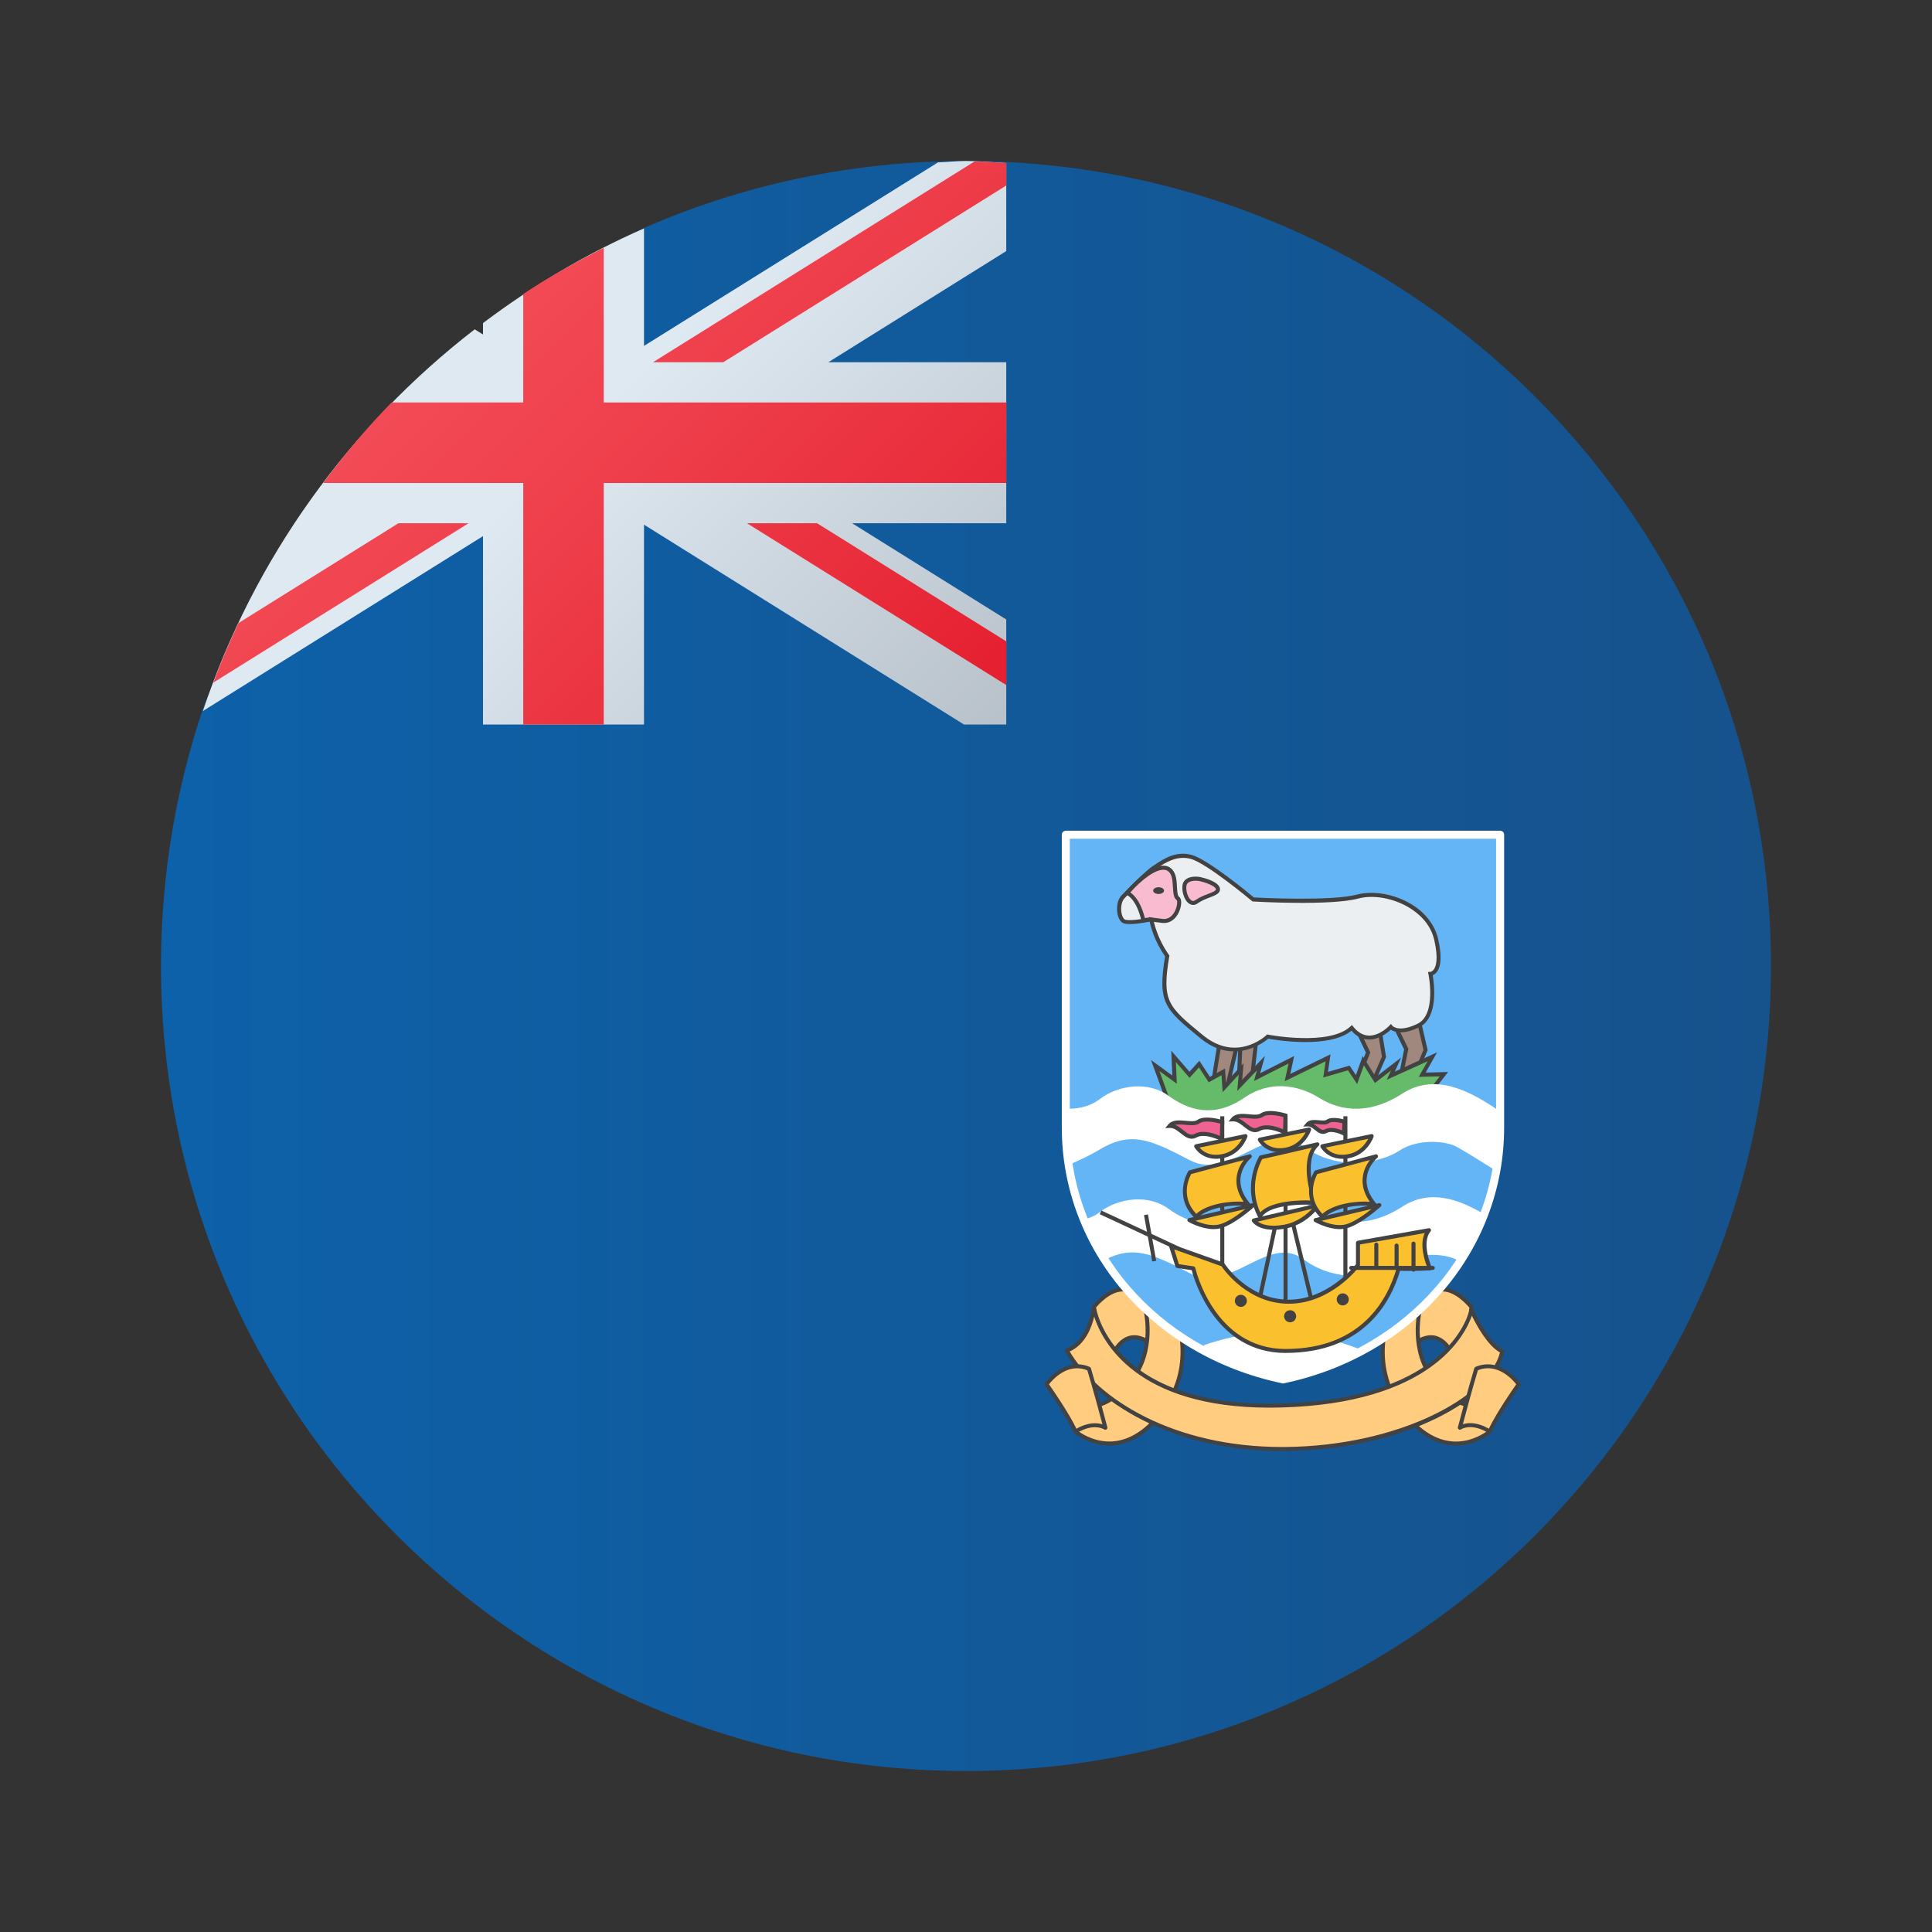 <svg xmlns="http://www.w3.org/2000/svg" viewBox="0 0 48 48"><rect x="0" y="0" width="48" height="48" fill="#333333" stroke="none"/><linearGradient id="_G-6Hbc_BE0aCGum-Sfixa" x1="4" x2="44" y1="24" y2="24" gradientUnits="userSpaceOnUse"><stop offset="0" stop-color="#0d61a9"/><stop offset="1" stop-color="#16528c"/></linearGradient><path fill="url(#_G-6Hbc_BE0aCGum-Sfixa)" d="M44,24c0,11.046-8.954,20-20,20S4,35.046,4,24c0-2.216,0.36-4.348,1.026-6.341	C6.311,13.812,14.489,11,14.489,11s0.04-4.693,1.507-5.334C18.447,4.594,21.154,4,24,4C35.046,4,44,12.954,44,24z"/><linearGradient id="_G-6Hbc_BE0aCGum-Sfixb" x1="14.625" x2="29.535" y1="10.462" y2="25.372" gradientUnits="userSpaceOnUse"><stop offset="0" stop-color="#dfe9f2"/><stop offset=".998" stop-color="#9ea7b0"/></linearGradient><path fill="url(#_G-6Hbc_BE0aCGum-Sfixb)" d="M16,8.594V5.675	c-1.432,0.626-2.767,1.424-4,2.352V8.31l-0.206-0.128c-3.105,2.399-5.483,5.683-6.753,9.483L12,13.32V18h4v-4.965L23.949,18H25	v-2.609L21.171,13H25V9h-4.421L25,6.238V4.05C24.667,4.034,24.338,4,24,4c-0.235,0-0.464,0.027-0.697,0.035L16,8.594z"/><linearGradient id="_G-6Hbc_BE0aCGum-Sfixc" x1="11" x2="23.27" y1="6" y2="18.27" gradientUnits="userSpaceOnUse"><stop offset=".008" stop-color="#f44f5a"/><stop offset=".447" stop-color="#ee3d4a"/><stop offset="1" stop-color="#e52030"/></linearGradient><path fill="url(#_G-6Hbc_BE0aCGum-Sfixc)" d="M13,12v6h2v-6h10v-2H15V6.157	c-0.689,0.348-1.36,0.725-2,1.148V10H9.729c-0.613,0.625-1.174,1.299-1.701,2H13z"/><linearGradient id="_G-6Hbc_BE0aCGum-Sfixd" x1="5.245" x2="17.515" y1="11.755" y2="24.025" gradientUnits="userSpaceOnUse"><stop offset=".008" stop-color="#f44f5a"/><stop offset=".447" stop-color="#ee3d4a"/><stop offset="1" stop-color="#e52030"/></linearGradient><path fill="url(#_G-6Hbc_BE0aCGum-Sfixd)" d="M11.641,13H9.898l-3.972,2.479	c-0.229,0.484-0.437,0.977-0.627,1.481L11.641,13z"/><linearGradient id="_G-6Hbc_BE0aCGum-Sfixe" x1="15.543" x2="27.813" y1="1.457" y2="13.727" gradientUnits="userSpaceOnUse"><stop offset=".008" stop-color="#f44f5a"/><stop offset=".447" stop-color="#ee3d4a"/><stop offset="1" stop-color="#e52030"/></linearGradient><path fill="url(#_G-6Hbc_BE0aCGum-Sfixe)" d="M24.213,4.011L16.223,9h1.746L25,4.609	V4.05C24.738,4.037,24.478,4.014,24.213,4.011z"/><linearGradient id="_G-6Hbc_BE0aCGum-Sfixf" x1="12.156" x2="24.426" y1="4.844" y2="17.114" gradientUnits="userSpaceOnUse"><stop offset=".008" stop-color="#f44f5a"/><stop offset=".447" stop-color="#ee3d4a"/><stop offset="1" stop-color="#e52030"/></linearGradient><polygon fill="url(#_G-6Hbc_BE0aCGum-Sfixf)" points="25,15.934 20.301,13 18.559,13 25,17.02"/><path fill="#ffcc80" d="M35.069,33.456c0,0,0.6-0.648,1.032,0.216c0.36-0.024,0.456-1.2,0.456-1.2s-0.72-0.936-1.248-0.072	C34.782,33.264,35.069,33.456,35.069,33.456z"/><path fill="#424242" d="M36.102,33.722c-0.019,0-0.036-0.011-0.045-0.027c-0.126-0.252-0.277-0.393-0.449-0.417	c-0.259-0.038-0.499,0.21-0.501,0.213c-0.018,0.018-0.047,0.019-0.064,0.008c-0.034-0.022-0.312-0.244,0.225-1.124	c0.151-0.246,0.333-0.377,0.542-0.389c0.01-0.001,0.02-0.001,0.029-0.001c0.402,0,0.744,0.438,0.76,0.458	c0.007,0.01,0.011,0.021,0.01,0.034c-0.01,0.125-0.111,1.22-0.503,1.245C36.104,33.722,36.103,33.722,36.102,33.722z M35.551,33.173	c0.023,0,0.047,0.002,0.07,0.005c0.198,0.028,0.369,0.176,0.508,0.438c0.209-0.07,0.34-0.709,0.377-1.128	c-0.062-0.074-0.354-0.403-0.668-0.403c-0.008,0-0.016,0-0.024,0c-0.174,0.01-0.329,0.125-0.461,0.342	c-0.381,0.623-0.324,0.875-0.279,0.956C35.151,33.312,35.334,33.173,35.551,33.173z"/><path fill="#ffcc80" d="M35.309,32.401c0,0-0.384,1.176,0.432,2.04c0.816,0.864,1.488,0.384,1.488,0.384l-0.216,0.744	c0,0-1.032,0.888-2.088-0.408s-0.336-2.663-0.336-2.663L35.309,32.401z"/><path fill="#424242" d="M36.174,35.915c-0.037,0-0.075-0.002-0.114-0.006c-0.42-0.036-0.814-0.278-1.173-0.718	c-1.063-1.306-0.349-2.705-0.341-2.719c0.007-0.015,0.021-0.024,0.037-0.026l0.72-0.096c0.015-0.001,0.035,0.004,0.045,0.018	c0.012,0.014,0.015,0.031,0.01,0.048c-0.004,0.012-0.364,1.158,0.42,1.99c0.773,0.816,1.397,0.396,1.422,0.377	c0.018-0.012,0.041-0.012,0.059,0c0.017,0.013,0.024,0.034,0.019,0.055l-0.216,0.743c-0.003,0.01-0.008,0.018-0.016,0.024	C37.029,35.619,36.68,35.915,36.174,35.915z M34.623,32.542c-0.085,0.183-0.607,1.422,0.342,2.587	c0.34,0.417,0.711,0.646,1.103,0.681c0.035,0.004,0.07,0.005,0.104,0.005c0.423,0,0.735-0.228,0.797-0.276l0.179-0.615	c-0.23,0.099-0.798,0.233-1.442-0.448c-0.707-0.749-0.531-1.737-0.464-2.015L34.623,32.542z"/><path fill="#ffcc80" d="M28.663,33.456c0,0-0.6-0.648-1.032,0.216c-0.36-0.024-0.456-1.2-0.456-1.2s0.72-0.936,1.248-0.072	C28.951,33.264,28.663,33.456,28.663,33.456z"/><path fill="#424242" d="M27.632,33.722c-0.001,0-0.002,0-0.003,0c-0.393-0.025-0.493-1.12-0.503-1.245	c-0.001-0.013,0.003-0.024,0.01-0.034c0.015-0.02,0.357-0.458,0.759-0.458c0.01,0,0.02,0,0.029,0.001	c0.209,0.011,0.392,0.142,0.543,0.389c0.536,0.88,0.258,1.102,0.224,1.124c-0.018,0.013-0.047,0.011-0.064-0.008	c-0.002-0.003-0.236-0.251-0.501-0.213c-0.171,0.024-0.322,0.165-0.448,0.417C27.668,33.711,27.65,33.722,27.632,33.722z M27.228,32.488c0.036,0.419,0.167,1.058,0.377,1.128c0.139-0.263,0.31-0.41,0.507-0.438c0.024-0.003,0.048-0.005,0.07-0.005	c0.217,0,0.399,0.14,0.478,0.21c0.045-0.081,0.103-0.333-0.278-0.956c-0.133-0.218-0.288-0.332-0.462-0.342	c-0.008,0-0.017,0-0.024,0C27.58,32.085,27.289,32.414,27.228,32.488z"/><path fill="#ffcc80" d="M28.423,32.401c0,0,0.384,1.176-0.432,2.04c-0.816,0.864-1.488,0.384-1.488,0.384l0.216,0.744	c0,0,1.032,0.888,2.088-0.408s0.336-2.663,0.336-2.663L28.423,32.401z"/><path fill="#424242" d="M27.559,35.915c-0.506,0-0.855-0.296-0.871-0.31c-0.008-0.007-0.013-0.015-0.016-0.024l-0.216-0.743	c-0.006-0.021,0.002-0.042,0.019-0.055c0.018-0.012,0.041-0.012,0.059,0c0.024,0.02,0.646,0.443,1.422-0.377	c0.785-0.832,0.425-1.979,0.421-1.99c-0.005-0.017-0.002-0.034,0.01-0.048c0.01-0.014,0.021-0.02,0.045-0.018l0.72,0.096	c0.016,0.002,0.03,0.012,0.037,0.026c0.008,0.014,0.723,1.413-0.341,2.719c-0.358,0.439-0.753,0.681-1.173,0.718	C27.635,35.913,27.597,35.915,27.559,35.915z M26.764,35.538c0.062,0.049,0.375,0.276,0.798,0.276c0.034,0,0.069-0.001,0.104-0.005	c0.393-0.035,0.764-0.264,1.103-0.681c0.95-1.166,0.427-2.404,0.342-2.587l-0.618-0.082c0.067,0.277,0.243,1.266-0.465,2.015	c-0.643,0.681-1.211,0.548-1.442,0.448L26.764,35.538z"/><path fill="#ffcc80" d="M27.176,32.473c0,0-0.072,0.864-0.672,1.08c0.648,1.152,2.543,2.471,5.423,2.447	c2.879-0.024,5.159-1.272,5.399-2.423c-0.408-0.192-0.768-1.032-0.768-1.032s-0.384,2.255-4.727,2.375S27.176,32.473,27.176,32.473z"/><path fill="#424242" d="M31.852,36.051c-2.763,0-4.696-1.237-5.392-2.474c-0.007-0.013-0.008-0.028-0.003-0.042	s0.016-0.024,0.03-0.029c0.562-0.203,0.638-1.029,0.639-1.037c0.002-0.025,0.023-0.046,0.049-0.046h0.001	c0.025,0,0.047,0.019,0.05,0.044c0.003,0.024,0.345,2.407,4.317,2.407c0.094,0,0.189-0.001,0.287-0.004	c4.245-0.117,4.675-2.312,4.679-2.334c0.003-0.021,0.021-0.038,0.043-0.041c0.02-0.005,0.043,0.01,0.052,0.03	c0.004,0.008,0.356,0.824,0.743,1.006c0.021,0.01,0.032,0.032,0.027,0.055c-0.244,1.17-2.491,2.439-5.447,2.464	C31.902,36.05,31.877,36.051,31.852,36.051z M26.576,33.577c0.704,1.194,2.59,2.373,5.275,2.373c0.024,0,0.05,0,0.075,0	c2.832-0.024,5.068-1.248,5.341-2.348c-0.312-0.174-0.585-0.679-0.699-0.914c-0.17,0.493-1.021,2.179-4.736,2.281	c-0.098,0.003-0.194,0.004-0.289,0.004c-3.312,0-4.157-1.639-4.358-2.26C27.121,32.983,26.961,33.406,26.576,33.577z"/><path fill="#ffcc80" d="M27.464,35.472c0,0-0.288-0.192-0.744,0.096C26.528,35.136,26,34.392,26,34.392	s0.456-0.648,1.056-0.384C27.224,34.56,27.464,35.472,27.464,35.472z"/><path fill="#424242" d="M26.72,35.617c-0.005,0-0.01-0.001-0.015-0.002c-0.014-0.004-0.025-0.015-0.031-0.027	c-0.188-0.423-0.709-1.16-0.715-1.167c-0.012-0.018-0.012-0.041,0-0.058c0.005-0.007,0.483-0.675,1.117-0.401	c0.013,0.006,0.023,0.018,0.027,0.031c0.166,0.547,0.406,1.457,0.409,1.466c0.005,0.021-0.003,0.041-0.02,0.054	c-0.018,0.012-0.041,0.011-0.057,0.001c-0.012-0.008-0.271-0.167-0.69,0.096C26.738,35.615,26.729,35.617,26.72,35.617z M26.062,34.393c0.098,0.139,0.496,0.715,0.681,1.104c0.298-0.172,0.523-0.147,0.647-0.11c-0.066-0.248-0.242-0.902-0.375-1.341	C26.531,33.847,26.154,34.275,26.062,34.393z"/><path fill="#ffcc80" d="M36.269,35.472c0,0,0.288-0.192,0.744,0.096c0.192-0.432,0.72-1.176,0.72-1.176	s-0.456-0.648-1.056-0.384C36.509,34.56,36.269,35.472,36.269,35.472z"/><path fill="#424242" d="M37.013,35.617c-0.01,0-0.019-0.002-0.026-0.008c-0.421-0.266-0.68-0.104-0.689-0.096	c-0.016,0.01-0.039,0.012-0.057-0.002c-0.017-0.012-0.024-0.033-0.02-0.053c0.003-0.009,0.242-0.919,0.408-1.466	c0.004-0.014,0.015-0.025,0.027-0.031c0.632-0.271,1.113,0.395,1.117,0.401c0.012,0.017,0.012,0.04,0,0.058	c-0.006,0.007-0.527,0.745-0.715,1.167c-0.006,0.013-0.018,0.023-0.031,0.027C37.022,35.616,37.018,35.617,37.013,35.617z M36.529,35.358c0.122,0,0.278,0.032,0.461,0.138c0.186-0.389,0.583-0.965,0.681-1.104c-0.092-0.116-0.472-0.545-0.953-0.348	c-0.133,0.438-0.308,1.093-0.374,1.341C36.392,35.371,36.453,35.358,36.529,35.358z"/><path fill="#64b5f6" d="M31.879,20.739h-0.008H26.48v7.27c0,2.957,2.14,5.578,5.391,6.26v0.002	c0.001,0,0.003-0.001,0.004-0.001s0.003,0.001,0.004,0.001V34.27c3.25-0.683,5.391-3.303,5.391-6.26v-7.27L31.879,20.739	L31.879,20.739z"/><path fill="#fff" d="M31.877,34.372c-0.015,0.001-0.027-0.002-0.04-0.008c-3.214-0.681-5.457-3.292-5.457-6.354v-7.271	c0-0.056,0.044-0.1,0.1-0.1h10.79c0.056,0,0.1,0.044,0.1,0.1v7.271c0,3.062-2.241,5.672-5.453,6.354	C31.903,34.369,31.891,34.372,31.877,34.372z M26.579,20.839v7.171c0,2.966,2.177,5.496,5.295,6.158	c3.119-0.662,5.296-3.192,5.296-6.158v-7.171L26.579,20.839z"/><polygon fill="#a1887f" points="30.127,26.978 30.391,25.334 31.279,25.226 31.087,26.942 30.763,27.218 30.835,25.526 30.439,27.218"/><path fill="#424242" d="M30.708,27.33l0.055-1.274l-0.293,1.249l-0.396-0.306l0.004-0.029l0.271-1.681l0.037-0.005	l0.95-0.115l-0.007,0.063l-0.193,1.734l-0.016,0.013L30.708,27.33z M30.181,26.956l0.227,0.175l0.379-1.616l0.099,0.014	l-0.067,1.577l0.222-0.189l0.183-1.632l-0.788,0.095L30.181,26.956z"/><polygon fill="#a1887f" points="33.498,25.118 33.99,26.15 33.666,26.966 34.014,27.11 34.386,26.258 34.23,25.31 34.518,25.202 34.938,26.066 34.746,27.014 34.962,27.158 35.418,26.09 35.154,24.95 34.098,24.842"/><path fill="#424242" d="M34.984,27.233l-0.294-0.197l0.007-0.032l0.188-0.931l-0.393-0.809l-0.206,0.078l0.151,0.922	l-0.006,0.013l-0.392,0.896l-0.438-0.181l0.018-0.046l0.316-0.795l-0.505-1.059l0.658-0.302l0.014,0.001l1.093,0.111l0.275,1.19	l-0.007,0.015L34.984,27.233z M34.802,26.991l0.138,0.092l0.426-0.998l-0.252-1.089l-1.007-0.103l-0.541,0.249l0.479,1.006	l-0.008,0.021l-0.307,0.77l0.257,0.106l0.347-0.794l-0.159-0.973l0.368-0.139l0.02,0.041l0.428,0.879l-0.004,0.017L34.802,26.991z"/><polygon fill="#66bb6a" points="29.047,27.422 28.699,26.474 29.179,26.822 29.155,26.246 29.551,26.702 29.791,26.438 30.043,26.822 30.391,26.63 30.415,27.014 30.835,26.558 30.799,26.966 31.327,26.414 31.231,26.762 32.083,26.33 31.987,26.774 32.994,26.282 32.934,26.702 33.51,26.534 33.702,26.822 33.87,26.354 34.17,26.834 34.686,26.438 34.554,26.726 35.586,26.258 35.334,26.702 35.874,26.69 35.118,27.662 34.29,28.142 30.727,28.154"/><path fill="#424242" d="M30.716,28.203l-0.009-0.004l-1.7-0.74L29,27.439l-0.404-1.103l0.529,0.384L29.1,26.105l0.452,0.521	l0.246-0.271l0.262,0.399l0.376-0.208l0.021,0.346l0.44-0.478l-0.036,0.412l0.567-0.593l-0.12,0.431l0.846-0.428l-0.097,0.445	l0.999-0.487l-0.062,0.437l0.536-0.157l0.157,0.236l0.169-0.473l0.326,0.521l0.631-0.485l-0.16,0.35l1.051-0.477l-0.284,0.502	l0.558-0.014l-0.065,0.083l-0.77,0.985l-0.84,0.486H34.29L30.716,28.203z M29.087,27.385l1.65,0.719l3.539-0.012l0.809-0.468	l0.685-0.882l-0.522,0.012l0.22-0.387l-1.014,0.459l0.104-0.227l-0.4,0.308L34.13,26.86l-0.245-0.393l-0.167,0.465l-0.228-0.34	l-0.614,0.179l0.058-0.403l-1.017,0.495l0.097-0.441l-0.859,0.436l0.073-0.265l-0.489,0.511l0.036-0.404l-0.399,0.435l-0.027-0.422	L30.03,26.89l-0.242-0.37l-0.234,0.259l-0.339-0.391l0.023,0.537l-0.432-0.313L29.087,27.385z"/><path fill="#eceff1" d="M31.495,25.754c0,0-0.768,0.72-1.644,0s-1.044-0.852-0.852-2.004	c-0.336-0.48-0.396-0.912-0.396-0.912s-0.552,0.12-0.684,0.048s-0.168-0.444-0.024-0.6s0.624-0.636,0.78-0.732	s0.504-0.384,0.924-0.264s1.536,1.056,1.536,1.056s1.908,0.108,2.591-0.072c0.684-0.18,1.764,0.228,1.956,1.068	s-0.144,0.852-0.144,0.852s0.216,1.032-0.3,1.284s-0.684,0.036-0.684,0.036s-0.528,0.576-0.972,0.024	C33.03,26.054,31.495,25.754,31.495,25.754z"/><path fill="#424242" d="M30.663,26.122c-0.253,0-0.543-0.082-0.844-0.329l-0.012-0.011c-0.867-0.712-1.051-0.863-0.861-2.02	c-0.266-0.386-0.356-0.735-0.383-0.864c-0.157,0.031-0.541,0.099-0.668,0.032c-0.065-0.036-0.114-0.124-0.134-0.241	c-0.021-0.13-0.009-0.321,0.097-0.437c0.134-0.145,0.627-0.639,0.791-0.741c0.019-0.011,0.04-0.025,0.064-0.041	c0.178-0.118,0.504-0.342,0.899-0.228c0.405,0.116,1.409,0.944,1.541,1.055c0.187,0.009,1.923,0.096,2.56-0.071	c0.405-0.106,0.934-0.013,1.349,0.237c0.352,0.213,0.589,0.521,0.668,0.868c0.091,0.396,0.08,0.672-0.032,0.817	c-0.034,0.045-0.072,0.068-0.103,0.081c0.037,0.211,0.15,1.056-0.336,1.293c-0.41,0.199-0.622,0.117-0.704,0.06	c-0.079,0.074-0.288,0.244-0.536,0.244c-0.006,0-0.012,0-0.018,0c-0.157-0.005-0.3-0.078-0.425-0.218	c-0.559,0.452-1.866,0.234-2.067,0.198C31.428,25.875,31.101,26.122,30.663,26.122z M28.646,22.778l0.008,0.054	c0,0.004,0.062,0.427,0.387,0.891l0.012,0.017l-0.003,0.02c-0.187,1.118-0.032,1.244,0.822,1.946l0.012,0.01	c0.834,0.687,1.548,0.031,1.578,0.003l0.019-0.018l0.025,0.005c0.015,0.002,1.516,0.289,2.043-0.203l0.039-0.037l0.034,0.042	c0.114,0.142,0.243,0.216,0.384,0.221c0.005,0,0.01,0,0.015,0c0.268,0,0.495-0.244,0.497-0.247l0.04-0.043l0.036,0.047	c0.002,0,0.155,0.177,0.624-0.051c0.475-0.232,0.274-1.219,0.272-1.229l-0.013-0.058l0.06-0.002c0.001,0,0.045-0.005,0.086-0.061	c0.051-0.068,0.119-0.256,0.011-0.73c-0.094-0.41-0.39-0.663-0.622-0.804c-0.393-0.237-0.894-0.329-1.271-0.226	c-0.684,0.181-2.529,0.078-2.607,0.072l-0.017-0.001l-0.013-0.011c-0.011-0.009-1.111-0.93-1.517-1.046	c-0.344-0.096-0.641,0.098-0.817,0.215c-0.024,0.017-0.047,0.031-0.066,0.044c-0.146,0.09-0.618,0.558-0.77,0.724	c-0.065,0.07-0.095,0.215-0.072,0.352c0.014,0.084,0.046,0.149,0.083,0.17c0.081,0.042,0.428-0.004,0.649-0.053L28.646,22.778z"/><path fill="#f8bbd0" d="M29.815,21.84c0,0-0.262-0.054-0.361,0.09c-0.099,0.145,0.054,0.632,0.28,0.47	c0.226-0.163,0.56-0.181,0.524-0.325C30.221,21.931,29.815,21.84,29.815,21.84z"/><path fill="#424242" d="M29.643,22.483c-0.047,0-0.094-0.021-0.135-0.061c-0.124-0.121-0.176-0.402-0.096-0.521	c0.117-0.17,0.399-0.113,0.412-0.11h0.001c0.073,0.017,0.439,0.104,0.481,0.271c0.032,0.128-0.108,0.182-0.257,0.238	c-0.094,0.036-0.2,0.077-0.287,0.14C29.724,22.47,29.683,22.483,29.643,22.483z M29.705,21.881c-0.076,0-0.168,0.016-0.211,0.078	c-0.049,0.072-0.013,0.299,0.083,0.393c0.041,0.039,0.079,0.043,0.127,0.009c0.098-0.07,0.211-0.114,0.311-0.152	c0.124-0.047,0.204-0.081,0.194-0.121c-0.02-0.077-0.253-0.164-0.405-0.197C29.781,21.885,29.745,21.881,29.705,21.881z"/><path fill="#f8bbd0" d="M29.155,21.759c0.062,0.179,0.009,0.497,0.108,0.56c0.099,0.063-0.018,0.605-0.388,0.56	s-0.272-0.041-0.272-0.041l-0.198,0.022c0,0-0.099-0.524-0.397-0.677C28.388,21.732,28.993,21.289,29.155,21.759z"/><path fill="#424242" d="M28.919,22.932c-0.017,0-0.033-0.001-0.05-0.003c-0.148-0.019-0.23-0.028-0.275-0.038l-0.229,0.025	l-0.009-0.046c-0.001-0.005-0.098-0.502-0.371-0.642l-0.057-0.029l0.041-0.048c0.276-0.329,0.712-0.695,0.996-0.638	c0.077,0.015,0.181,0.065,0.236,0.229l0,0c0.029,0.083,0.035,0.188,0.04,0.288c0.006,0.1,0.013,0.225,0.049,0.247	c0.078,0.05,0.066,0.208,0.021,0.333C29.255,22.771,29.122,22.932,28.919,22.932z M28.607,22.792	c0.007,0.002,0.044,0.01,0.273,0.037c0.013,0.002,0.025,0.003,0.038,0.003c0.152,0,0.237-0.122,0.274-0.199	c0.064-0.13,0.062-0.253,0.042-0.272c-0.077-0.049-0.084-0.177-0.093-0.325c-0.005-0.094-0.011-0.19-0.034-0.26l0,0	c-0.033-0.097-0.086-0.149-0.161-0.163c-0.215-0.044-0.594,0.253-0.863,0.559c0.229,0.159,0.33,0.51,0.36,0.636l0.101-0.012	l0.001-0.008l0.061,0.002v0.008L28.607,22.792z"/><path fill="#fff" d="M26.48,28.01c0,0.314,0.036,0.622,0.084,0.927c0.235-0.102,0.52-0.234,0.732-0.363 c0.792-0.48,1.26-0.276,2.267,0.252c1.008,0.528,1.944-0.996,2.819-0.348c0.876,0.648,1.931,0.408,2.387,0.108 c0.456-0.3,1.128-0.24,1.392-0.108c0.184,0.092,0.707,0.42,1.01,0.612c0.064-0.353,0.097-0.714,0.097-1.08v-0.395 c-0.707-0.487-1.59-0.985-2.427-0.445c-0.948,0.612-1.68,0.348-2.063,0.108c-0.384-0.24-1.116-0.516-1.872,0s-1.392,0.3-1.884-0.06 c-0.492-0.36-1.236-0.264-1.692,0.084c-0.304,0.232-0.647,0.252-0.852,0.242v0.466H26.48z"/><path fill="#fff" d="M27.46,31.295c0.695-0.355,1.168-0.152,2.103,0.338c1.008,0.528,1.944-0.996,2.819-0.348 c0.876,0.648,1.931,0.408,2.387,0.108c0.456-0.3,1.128-0.24,1.392-0.108c0.025,0.012,0.061,0.033,0.097,0.053 c0.242-0.372,0.456-0.759,0.613-1.171c-0.626-0.375-1.343-0.632-2.029-0.189c-0.948,0.612-1.68,0.348-2.063,0.108 c-0.384-0.24-1.116-0.516-1.872,0s-1.392,0.3-1.884-0.06c-0.492-0.36-1.236-0.264-1.692,0.084c-0.127,0.097-0.26,0.152-0.391,0.189 C27.083,30.646,27.257,30.977,27.46,31.295z"/><path fill="#fff" d="M31.871,34.27v0.002c0.001,0,0.003-0.001,0.004-0.001s0.003,0.001,0.004,0.001V34.27 c0.713-0.15,1.362-0.407,1.957-0.726c-0.267-0.11-1.038-0.399-1.873-0.447c-1.032-0.06-2.052,0.324-2.052,0.324l0.009,0.126 C30.514,33.864,31.16,34.121,31.871,34.27z"/><path fill="#f06292" d="M30.367,27.878c0,0-0.42-0.132-0.588-0.012s-0.564-0.084-0.72,0.108 c0.264-0.012,0.408,0.372,0.648,0.24s0.648,0.084,0.648,0.084L30.367,27.878z"/><path fill="#424242" d="M30.402,28.38l-0.071-0.038c-0.004-0.001-0.388-0.2-0.6-0.084c-0.162,0.086-0.287-0.013-0.398-0.103 c-0.085-0.067-0.165-0.132-0.262-0.132c-0.003,0-0.006,0-0.01,0l-0.11,0.005l0.069-0.086c0.103-0.127,0.283-0.11,0.442-0.096 c0.113,0.011,0.228,0.021,0.287-0.022c0.184-0.128,0.588-0.007,0.632,0.006l0.036,0.012L30.402,28.38z M29.896,28.121 c0.158,0,0.321,0.06,0.411,0.099l0.01-0.305c-0.132-0.037-0.398-0.088-0.508-0.009c-0.091,0.062-0.224,0.052-0.354,0.04 c-0.096-0.009-0.188-0.017-0.26,0.001c0.075,0.029,0.141,0.082,0.201,0.13c0.115,0.093,0.19,0.146,0.287,0.093 C29.747,28.135,29.821,28.121,29.896,28.121z"/><path fill="#f06292" d="M31.939,27.715c0,0-0.42-0.132-0.588-0.012s-0.564-0.084-0.72,0.108 c0.264-0.012,0.408,0.372,0.648,0.24s0.648,0.084,0.648,0.084L31.939,27.715z"/><path fill="#424242" d="M31.975,28.217l-0.071-0.038c-0.004-0.001-0.387-0.198-0.6-0.084 c-0.162,0.086-0.287-0.013-0.399-0.103c-0.085-0.067-0.165-0.132-0.262-0.132c-0.003,0-0.006,0-0.01,0l-0.111,0.005l0.07-0.086 c0.104-0.127,0.282-0.109,0.442-0.095c0.117,0.011,0.228,0.021,0.287-0.022c0.186-0.13,0.588-0.008,0.632,0.005l0.036,0.012 L31.975,28.217z M31.468,27.958c0.157,0,0.32,0.06,0.411,0.099l0.009-0.305c-0.132-0.034-0.399-0.087-0.508-0.008 c-0.091,0.063-0.223,0.053-0.354,0.04c-0.092-0.008-0.185-0.017-0.259,0.001c0.075,0.029,0.141,0.081,0.2,0.129 c0.115,0.093,0.191,0.146,0.288,0.093C31.319,27.972,31.393,27.958,31.468,27.958z"/><path fill="#f06292" d="M33.402,27.869c0,0-0.293-0.092-0.411-0.008s-0.394-0.059-0.503,0.075 c0.184-0.008,0.285,0.26,0.453,0.168c0.168-0.092,0.453,0.059,0.453,0.059L33.402,27.869z"/><path fill="#424242" d="M33.441,28.244l-0.071-0.038c-0.073-0.038-0.29-0.124-0.404-0.059 c-0.122,0.064-0.219-0.011-0.296-0.073c-0.057-0.046-0.111-0.089-0.174-0.089c-0.002,0-0.004,0-0.006,0l-0.111,0.005l0.07-0.086 c0.076-0.094,0.208-0.081,0.322-0.072c0.077,0.008,0.152,0.014,0.19-0.013c0.134-0.095,0.424-0.009,0.455,0.002l0.036,0.012 L33.441,28.244z M33.073,28.023c0.102,0,0.206,0.034,0.272,0.062l0.006-0.179c-0.107-0.027-0.27-0.05-0.331-0.005 c-0.067,0.048-0.165,0.04-0.258,0.03c-0.046-0.004-0.094-0.012-0.129-0.006c0.036,0.021,0.068,0.046,0.099,0.07 c0.087,0.069,0.129,0.096,0.185,0.063C32.965,28.033,33.019,28.023,33.073,28.023z"/><rect width=".1" height="4.043" x="33.376" y="27.733" fill="#424242"/><rect width=".1" height="4.043" x="30.317" y="27.733" fill="#424242"/><rect width=".1" height="4.691" x="31.889" y="27.733" fill="#424242"/><path fill="#424242" d="M31.307,32.267c-0.003,0-0.007,0-0.011-0.001c-0.026-0.006-0.044-0.032-0.038-0.06l0.378-1.768 c0.005-0.023,0.025-0.039,0.049-0.039c0.003,0,0.007,0,0.011,0.001c0.026,0.006,0.044,0.032,0.038,0.06l-0.378,1.768 C31.351,32.251,31.33,32.267,31.307,32.267z"/><path fill="#424242" d="M32.571,32.303c-0.022,0-0.043-0.016-0.049-0.038l-0.435-1.804 c-0.006-0.026,0.011-0.054,0.037-0.061s0.053,0.011,0.061,0.037l0.435,1.804c0.006,0.026-0.011,0.054-0.037,0.061 C32.579,32.303,32.575,32.303,32.571,32.303z"/><polygon fill="#424242" points="29.277,31.078 27.322,30.166 27.365,30.076 29.32,30.988"/><polygon fill="#424242" points="28.627,31.342 28.423,30.189 28.521,30.172 28.725,31.324"/><path fill="#fbc02d" d="M29.719,28.477l1.224-0.252c0,0-0.144,0.432-0.6,0.504C29.887,28.801,29.719,28.477,29.719,28.477z"/><path fill="#424242" d="M30.216,28.79c-0.387,0-0.54-0.286-0.541-0.289c-0.008-0.015-0.008-0.031-0.001-0.045 c0.007-0.015,0.02-0.024,0.035-0.027l1.224-0.252c0.016-0.007,0.035,0.003,0.047,0.016c0.012,0.014,0.016,0.032,0.011,0.049 c-0.007,0.019-0.159,0.462-0.64,0.538C30.303,28.786,30.258,28.79,30.216,28.79z M29.803,28.511 c0.07,0.082,0.231,0.219,0.532,0.169c0.303-0.048,0.458-0.264,0.522-0.386L29.803,28.511z"/><path fill="#fbc02d" d="M31.3,28.315l1.224-0.252c0,0-0.144,0.432-0.6,0.504S31.3,28.315,31.3,28.315z"/><path fill="#424242" d="M31.796,28.627c-0.386,0-0.539-0.286-0.54-0.289c-0.008-0.015-0.008-0.031-0.001-0.045 c0.007-0.015,0.02-0.024,0.035-0.027l1.224-0.252c0.018-0.007,0.035,0.003,0.047,0.016c0.012,0.014,0.016,0.032,0.011,0.049 c-0.007,0.019-0.159,0.463-0.64,0.538C31.884,28.623,31.839,28.627,31.796,28.627z M31.384,28.348 c0.069,0.082,0.232,0.218,0.532,0.169c0.304-0.047,0.458-0.264,0.522-0.386L31.384,28.348z"/><path fill="#fbc02d" d="M29.563,29.125c0,0-0.372,0.588,0.156,1.104c0.288-0.312,1.056-0.372,1.296-0.3 c-0.576-0.684,0.036-1.2,0.036-1.2L29.563,29.125z"/><path fill="#424242" d="M29.719,30.279c-0.013,0-0.025-0.005-0.035-0.014c-0.55-0.539-0.166-1.161-0.162-1.167 c0.007-0.011,0.017-0.019,0.029-0.021l1.487-0.396c0.024-0.012,0.046,0.004,0.057,0.024c0.011,0.021,0.006,0.047-0.012,0.062 c-0.023,0.02-0.566,0.493-0.03,1.129c0.015,0.017,0.016,0.041,0.004,0.06c-0.013,0.019-0.035,0.028-0.057,0.021 c-0.229-0.067-0.97-0.011-1.244,0.287C29.746,30.273,29.733,30.279,29.719,30.279L29.719,30.279z M29.596,29.168 c-0.053,0.094-0.279,0.56,0.124,0.99c0.284-0.259,0.872-0.327,1.178-0.3c-0.229-0.329-0.199-0.614-0.128-0.804 c0.036-0.095,0.085-0.174,0.131-0.233L29.596,29.168z"/><path fill="#fbc02d" d="M29.551,30.313l1.584-0.372c0,0-0.492,0.444-0.828,0.528C29.971,30.553,29.551,30.313,29.551,30.313 z"/><path fill="#424242" d="M30.151,30.537c-0.306,0-0.61-0.172-0.625-0.181c-0.019-0.01-0.028-0.029-0.025-0.05 s0.019-0.037,0.038-0.042l1.584-0.372c0.023-0.004,0.045,0.006,0.056,0.025c0.011,0.021,0.007,0.045-0.011,0.061 c-0.021,0.019-0.505,0.453-0.85,0.539C30.265,30.531,30.208,30.537,30.151,30.537z M29.7,30.33c0.145,0.062,0.387,0.143,0.595,0.09 c0.204-0.051,0.477-0.246,0.646-0.382L29.7,30.33z"/><path fill="#fbc02d" d="M31.15,30.322l1.584-0.372c0,0-0.299,0.436-0.828,0.528C31.308,30.582,31.15,30.322,31.15,30.322z"/><path fill="#424242" d="M31.642,30.553c-0.404,0-0.528-0.194-0.534-0.204c-0.008-0.014-0.01-0.031-0.003-0.046 c0.006-0.015,0.019-0.025,0.034-0.029l1.583-0.372c0.019-0.006,0.042,0.004,0.053,0.021c0.012,0.018,0.012,0.04,0,0.057 c-0.013,0.019-0.316,0.454-0.859,0.548C31.812,30.545,31.722,30.553,31.642,30.553z M31.25,30.351 c0.086,0.062,0.276,0.144,0.647,0.078c0.336-0.059,0.577-0.265,0.701-0.396L31.25,30.351z M31.15,30.322L31.15,30.322L31.15,30.322 z"/><path fill="#fbc02d" d="M31.327,28.753c0,0-0.432,0.696-0.024,1.464c0.24-0.408,1.368-0.336,1.368-0.336 s-0.384-1.068,0.06-1.452C31.771,28.657,31.327,28.753,31.327,28.753z"/><path fill="#424242" d="M31.303,30.267L31.303,30.267c-0.02,0-0.036-0.011-0.044-0.026 c-0.417-0.784,0.021-1.507,0.026-1.514c0.007-0.012,0.019-0.02,0.031-0.022c0.005-0.001,0.454-0.099,1.402-0.323 c0.022-0.006,0.046,0.006,0.057,0.026c0.01,0.021,0.005,0.045-0.013,0.061c-0.413,0.357-0.049,1.386-0.045,1.396 c0.006,0.016,0.003,0.033-0.007,0.047c-0.011,0.014-0.022,0.021-0.043,0.02c-0.013,0-1.101-0.065-1.322,0.312 C31.337,30.258,31.32,30.267,31.303,30.267z M31.359,28.797c-0.059,0.107-0.345,0.688-0.048,1.325 c0.278-0.301,1.044-0.31,1.289-0.294c-0.071-0.225-0.26-0.923-0.008-1.314C31.854,28.688,31.454,28.776,31.359,28.797z"/><path fill="#fbc02d" d="M32.854,28.477l1.224-0.252c0,0-0.144,0.432-0.6,0.504C33.022,28.801,32.854,28.477,32.854,28.477z"/><path fill="#424242" d="M33.351,28.79c-0.387,0-0.54-0.286-0.541-0.289c-0.008-0.015-0.008-0.031-0.001-0.045 c0.007-0.015,0.02-0.024,0.035-0.027l1.224-0.252c0.016-0.007,0.035,0.003,0.047,0.016c0.012,0.014,0.016,0.032,0.011,0.049 c-0.007,0.019-0.159,0.462-0.64,0.538C33.438,28.786,33.393,28.79,33.351,28.79z M32.938,28.511 c0.07,0.082,0.232,0.219,0.532,0.169c0.303-0.048,0.458-0.264,0.522-0.386L32.938,28.511z"/><path fill="#fbc02d" d="M32.698,29.125c0,0-0.372,0.588,0.156,1.104c0.288-0.312,1.056-0.372,1.296-0.3 c-0.576-0.684,0.036-1.2,0.036-1.2L32.698,29.125z"/><path fill="#424242" d="M32.854,30.279c-0.013,0-0.025-0.005-0.035-0.014c-0.55-0.539-0.167-1.161-0.163-1.167 c0.007-0.011,0.017-0.019,0.029-0.021l1.488-0.396c0.023-0.012,0.046,0.004,0.057,0.024c0.011,0.021,0.006,0.047-0.012,0.062 c-0.023,0.02-0.566,0.493-0.03,1.129c0.015,0.017,0.016,0.041,0.004,0.06c-0.013,0.019-0.036,0.028-0.057,0.021 c-0.229-0.067-0.97-0.011-1.244,0.287C32.881,30.273,32.868,30.279,32.854,30.279L32.854,30.279z M32.729,29.168 c-0.052,0.094-0.278,0.56,0.125,0.99c0.284-0.259,0.872-0.327,1.178-0.3c-0.229-0.329-0.199-0.614-0.128-0.804 c0.036-0.095,0.085-0.174,0.131-0.233L32.729,29.168z"/><g><path fill="#fbc02d" d="M32.686,30.313l1.584-0.372c0,0-0.492,0.444-0.828,0.528C33.106,30.553,32.686,30.313,32.686,30.313 z"/><path fill="#424242" d="M33.286,30.537c-0.306,0-0.61-0.172-0.625-0.181c-0.019-0.01-0.028-0.029-0.025-0.05 s0.019-0.037,0.038-0.042l1.584-0.372c0.022-0.004,0.045,0.006,0.056,0.025c0.011,0.021,0.007,0.045-0.011,0.061 c-0.021,0.019-0.505,0.453-0.85,0.539C33.399,30.531,33.343,30.537,33.286,30.537z M32.835,30.33 c0.144,0.062,0.388,0.143,0.595,0.09c0.204-0.051,0.477-0.246,0.646-0.382L32.835,30.33z"/></g><g><path fill="#fbc02d" d="M29.095,30.961l0.156,0.492l0.396,0.06c0,0,0.453,2.056,2.303,2.052 c1.596-0.004,2.471-0.9,2.795-2.04c0.48,0.012,0.78-0.012,0.78-0.012s-0.288-0.636-0.024-0.948l-1.764,0.312v0.552 c0,0-0.696,0.924-1.74,0.912s-1.62-0.924-1.62-0.924L29.095,30.961z"/><path fill="#424242" d="M31.943,33.614c-1.73,0-2.266-1.787-2.336-2.057l-0.364-0.055c-0.019-0.003-0.034-0.017-0.04-0.035 l-0.155-0.492c-0.006-0.018-0.001-0.037,0.013-0.051c0.015-0.013,0.037-0.018,0.052-0.011l1.283,0.456 c0.011,0.004,0.02,0.011,0.025,0.021c0.006,0.009,0.575,0.888,1.579,0.9c0.006,0,0.013,0,0.019,0c0.929,0,1.582-0.771,1.67-0.88 v-0.534c0-0.024,0.018-0.045,0.041-0.049l1.764-0.312c0.02-0.005,0.041,0.006,0.052,0.023c0.011,0.019,0.009,0.042-0.005,0.058 c-0.24,0.284,0.028,0.889,0.031,0.895c0.007,0.015,0.006,0.032-0.003,0.046c-0.008,0.014-0.022,0.023-0.039,0.024 c-0.003,0-0.287,0.022-0.746,0.013c-0.23,0.777-0.902,2.034-2.833,2.039C31.948,33.614,31.946,33.614,31.943,33.614z M29.289,31.408l0.366,0.055c0.021,0.004,0.036,0.019,0.041,0.039s0.466,2.013,2.247,2.013c0.003,0,0.005,0,0.007,0 c1.896-0.005,2.535-1.258,2.748-2.004c0.006-0.021,0.025-0.036,0.048-0.036h0.001c0.344,0.007,0.592-0.001,0.706-0.008 c-0.061-0.156-0.188-0.554-0.055-0.832l-1.61,0.284v0.51c0,0.011-0.003,0.021-0.01,0.03c-0.029,0.038-0.715,0.932-1.759,0.932 c-0.008,0-0.015,0-0.021,0c-0.984-0.012-1.569-0.812-1.651-0.932l-1.173-0.417L29.289,31.408z"/></g><g><path fill="#424242" d="M35.598,31.551H33.57c-0.027,0-0.05-0.022-0.05-0.05s0.022-0.05,0.05-0.05h2.027 c0.027,0,0.05,0.022,0.05,0.05S35.625,31.551,35.598,31.551z"/></g><g><ellipse cx="28.785" cy="22.127" fill="#424242" rx=".135" ry=".084"/></g><g><circle cx="32.053" cy="32.702" r=".15" fill="#424242"/></g><g><circle cx="30.829" cy="32.319" r=".15" fill="#424242"/></g><g><circle cx="33.36" cy="32.283" r=".15" fill="#424242"/></g><g><path fill="#424242" d="M34.194,31.534c-0.027,0-0.05-0.022-0.05-0.05v-0.563c0-0.027,0.022-0.05,0.05-0.05 s0.05,0.022,0.05,0.05v0.563C34.244,31.512,34.222,31.534,34.194,31.534z"/></g><g><path fill="#424242" d="M34.698,31.522c-0.027,0-0.05-0.022-0.05-0.05v-0.527c0-0.027,0.022-0.05,0.05-0.05 s0.05,0.022,0.05,0.05v0.527C34.748,31.5,34.726,31.522,34.698,31.522z"/></g><g><path fill="#424242" d="M35.118,31.595c-0.027,0-0.05-0.022-0.05-0.05v-0.648c0-0.027,0.022-0.05,0.05-0.05 s0.05,0.022,0.05,0.05v0.648C35.168,31.572,35.146,31.595,35.118,31.595z"/></g></svg>